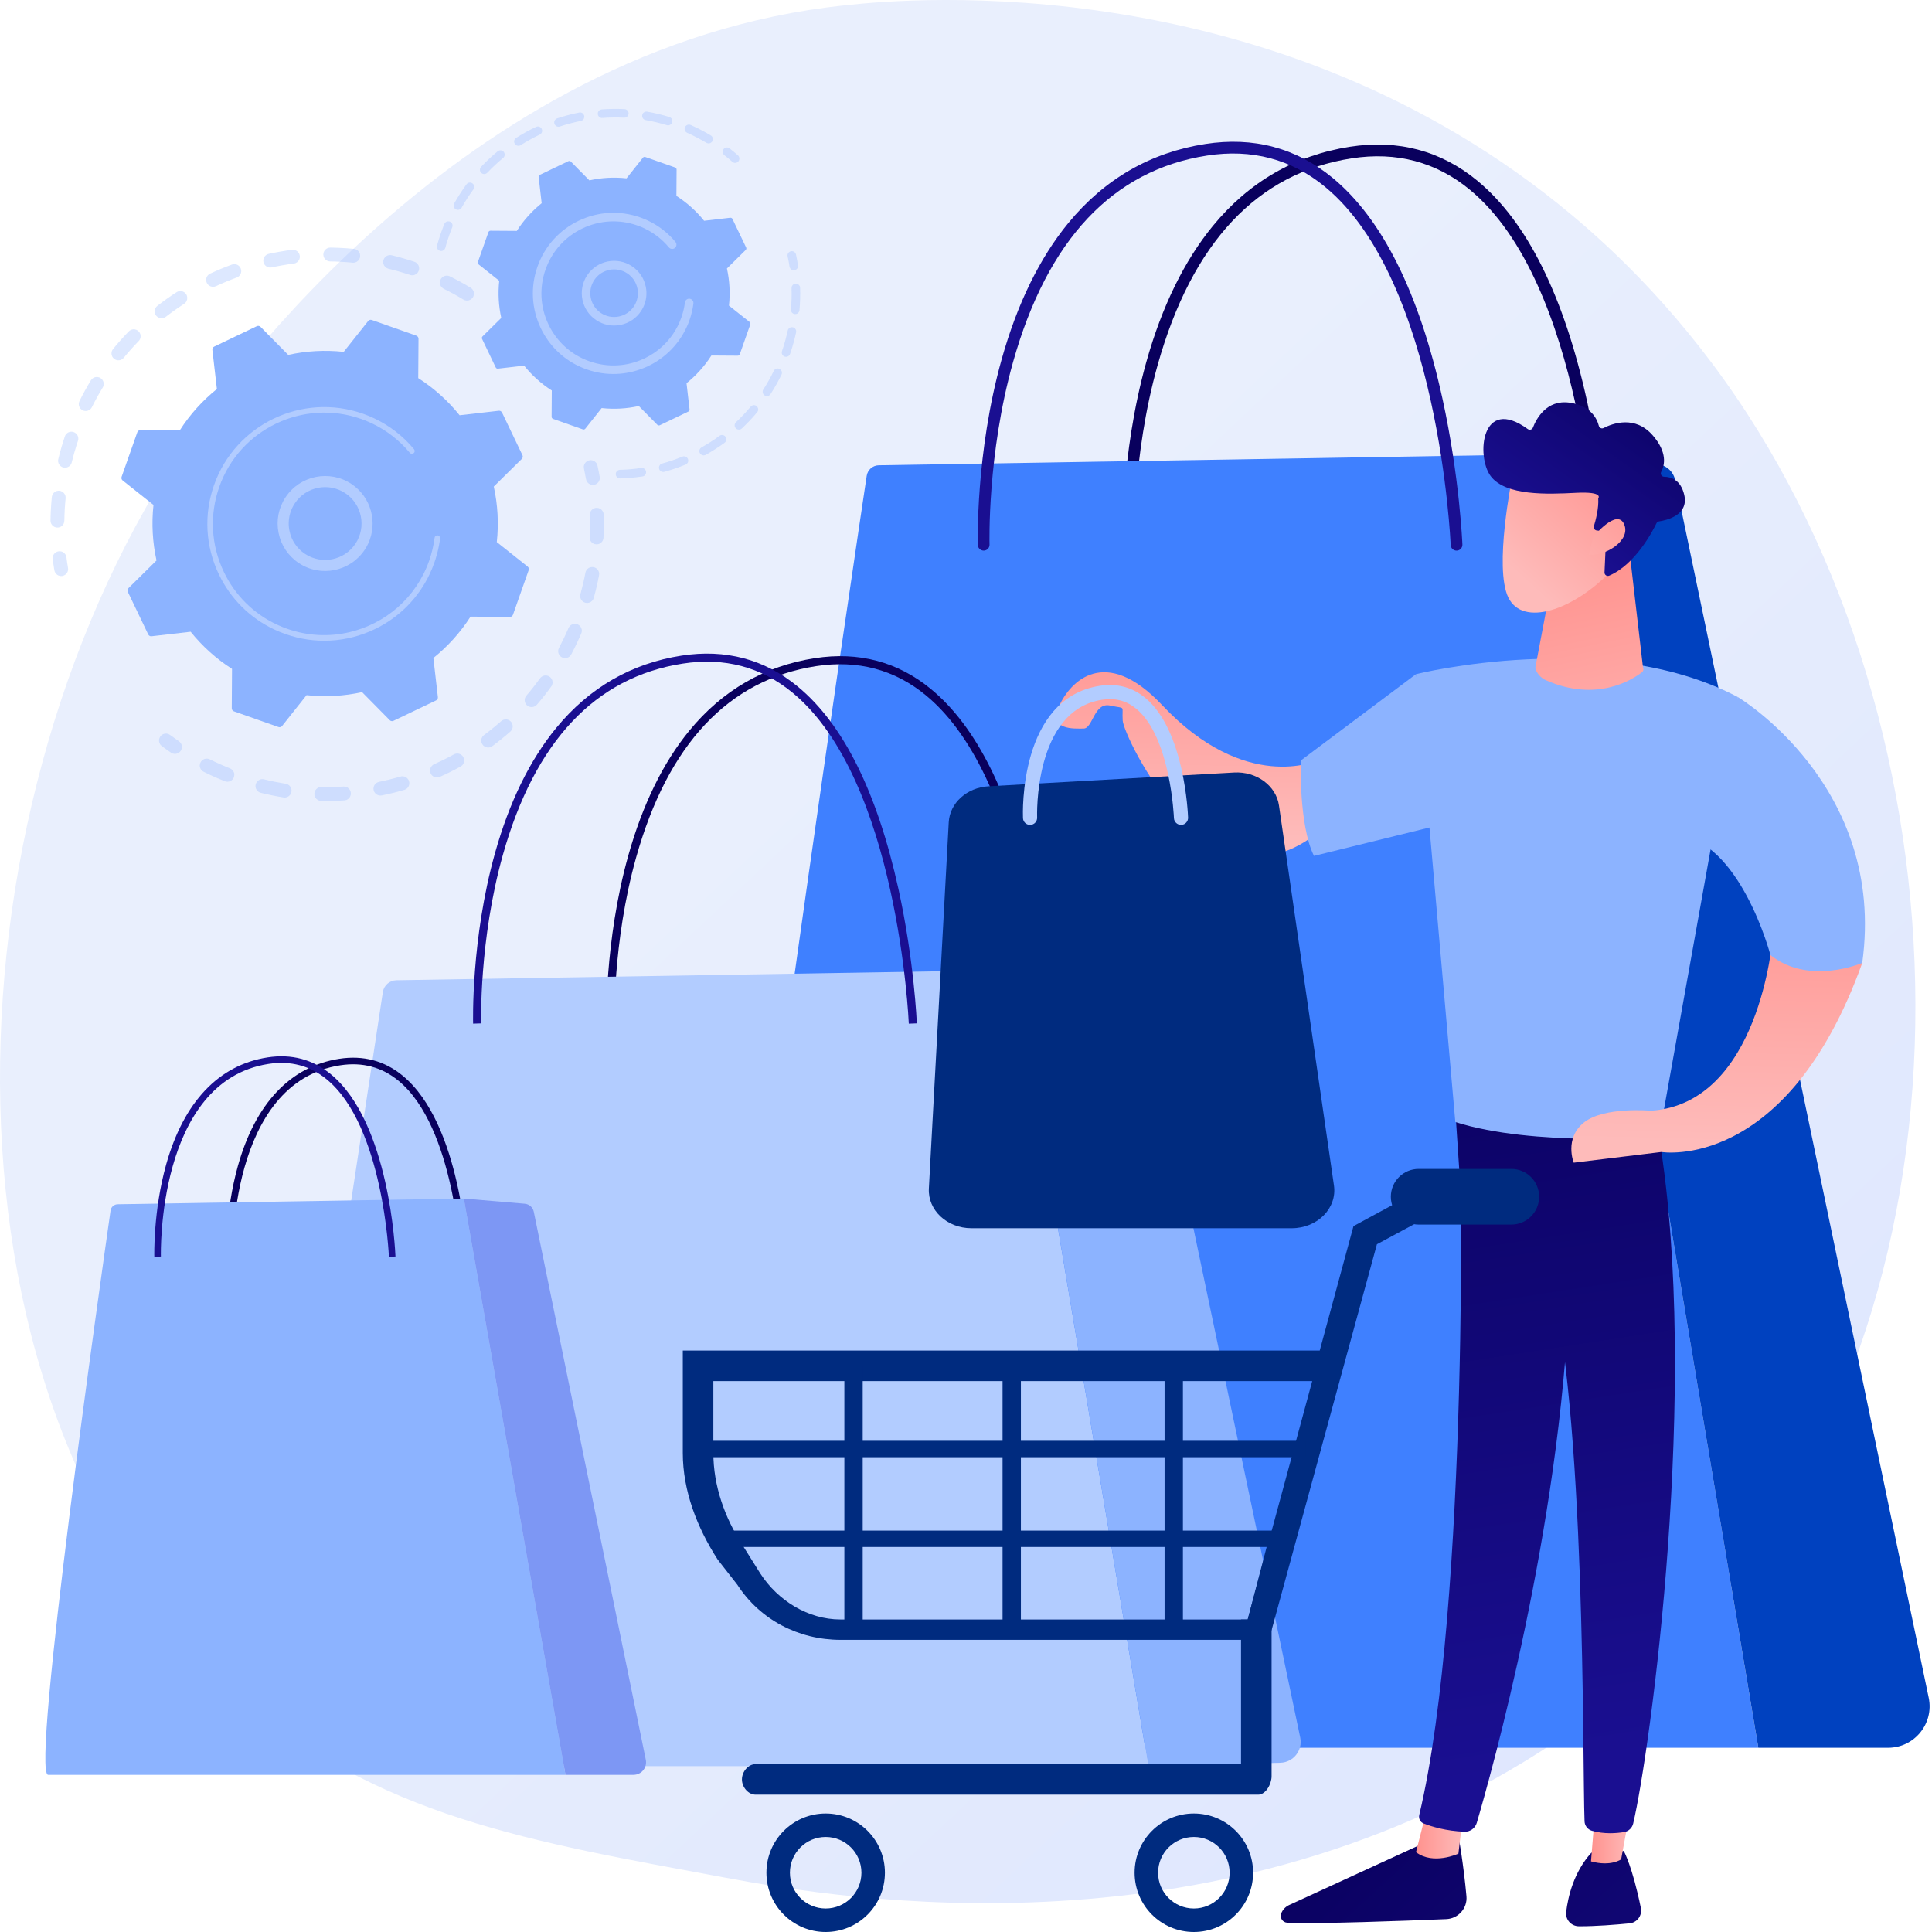 <svg width="256" height="256" viewBox="0 0 256 256" fill="none" xmlns="http://www.w3.org/2000/svg">
<g clip-path="url(#clip0_288_2649)">
<path d="M223.266 216.882C216.659 223.692 210.749 227.694 206.223 230.716C162.085 260.187 111.63 251.693 96.03 248.79C70.863 244.106 49.617 240.801 31.365 224.31C-10.113 186.838 -8.095 108.666 23.599 60.243C27.356 54.501 59.002 7.593 109.566 0.984C110.803 0.822 111.726 0.729 112.534 0.644C120.356 -0.184 168.828 -4.555 208.353 28.558C214.011 33.298 223.116 41.849 231.559 54.888C262.43 102.567 262.528 176.412 223.267 216.882H223.266Z" fill="url(#paint0_linear_288_2649)"/>
<g opacity="0.3">
<path d="M62.667 39.384C62.404 39.817 61.84 39.956 61.407 39.694C60.564 39.184 59.687 38.704 58.799 38.266C58.35 38.044 58.163 37.504 58.375 37.052C58.378 37.047 58.381 37.041 58.383 37.036C58.606 36.581 59.157 36.395 59.611 36.62C60.546 37.082 61.469 37.587 62.356 38.124C62.762 38.369 62.909 38.879 62.712 39.299C62.698 39.328 62.683 39.356 62.666 39.384H62.667ZM54.333 36.429C53.395 36.116 52.434 35.84 51.477 35.609C50.985 35.49 50.681 34.994 50.8 34.502C50.921 34.008 51.416 33.706 51.907 33.825C52.914 34.068 53.926 34.358 54.914 34.688C55.395 34.848 55.654 35.368 55.493 35.849C55.481 35.884 55.468 35.918 55.453 35.951C55.258 36.366 54.778 36.579 54.333 36.43V36.429ZM46.718 34.805C45.736 34.709 44.739 34.654 43.751 34.643C43.245 34.638 42.839 34.222 42.844 33.715C42.851 33.209 43.266 32.803 43.772 32.808C44.812 32.82 45.863 32.878 46.896 32.978C47.401 33.028 47.77 33.477 47.72 33.981C47.709 34.089 47.681 34.19 47.638 34.283C47.477 34.624 47.115 34.844 46.718 34.806V34.805ZM38.931 34.926C37.951 35.052 36.965 35.222 36.002 35.431C35.506 35.538 35.018 35.224 34.91 34.729C34.803 34.234 35.118 33.745 35.612 33.638C36.628 33.417 37.666 33.238 38.696 33.105C39.199 33.041 39.659 33.396 39.724 33.898C39.747 34.078 39.716 34.252 39.644 34.406C39.515 34.68 39.254 34.885 38.931 34.926ZM31.364 36.778C30.439 37.118 29.516 37.502 28.62 37.92C28.16 38.134 27.614 37.936 27.4 37.477C27.185 37.017 27.384 36.471 27.844 36.257C28.787 35.817 29.759 35.413 30.733 35.056C31.208 34.881 31.736 35.125 31.91 35.6C31.998 35.84 31.98 36.093 31.879 36.307C31.78 36.519 31.601 36.691 31.365 36.778H31.364ZM24.397 40.258C23.568 40.795 22.753 41.373 21.973 41.979C21.572 42.289 20.995 42.216 20.686 41.816C20.375 41.415 20.448 40.839 20.848 40.529C21.669 39.891 22.528 39.282 23.399 38.717C23.824 38.442 24.393 38.564 24.668 38.989C24.847 39.265 24.858 39.601 24.728 39.879C24.657 40.029 24.546 40.162 24.397 40.258ZM7.597 69.904C7.09 69.897 6.684 69.481 6.691 68.974C6.705 67.936 6.765 66.884 6.868 65.849C6.918 65.344 7.368 64.977 7.872 65.027C8.376 65.077 8.744 65.527 8.694 66.031C8.596 67.014 8.539 68.013 8.526 68.998C8.525 69.134 8.494 69.262 8.44 69.377C8.291 69.692 7.968 69.909 7.597 69.904V69.904ZM18.377 45.193C17.689 45.9 17.024 46.645 16.399 47.409C16.078 47.802 15.5 47.859 15.107 47.538C14.715 47.217 14.659 46.641 14.979 46.247C15.636 45.444 16.337 44.658 17.061 43.914C17.415 43.551 17.996 43.543 18.359 43.897C18.647 44.177 18.712 44.601 18.55 44.945C18.508 45.035 18.45 45.119 18.377 45.195V45.193ZM8.398 61.947C7.906 61.827 7.603 61.33 7.723 60.837C7.969 59.829 8.261 58.818 8.592 57.831C8.751 57.349 9.273 57.093 9.754 57.254C10.234 57.414 10.493 57.935 10.332 58.416C10.018 59.353 9.74 60.314 9.507 61.272C9.492 61.333 9.471 61.391 9.445 61.446C9.263 61.832 8.829 62.051 8.398 61.946L8.398 61.947ZM13.612 51.349C13.1 52.192 12.617 53.067 12.178 53.952C11.953 54.406 11.403 54.591 10.948 54.366C10.5 54.144 10.314 53.605 10.526 53.154C10.529 53.148 10.531 53.142 10.534 53.136C10.996 52.205 11.504 51.282 12.043 50.395C12.306 49.962 12.87 49.825 13.304 50.088C13.708 50.334 13.855 50.843 13.658 51.262C13.644 51.291 13.628 51.321 13.611 51.349H13.612Z" fill="#8CB3FF"/>
<path d="M8.938 75.801C9.015 75.637 9.045 75.45 9.012 75.258C8.932 74.791 8.862 74.315 8.802 73.843C8.738 73.34 8.278 72.985 7.775 73.05C7.272 73.114 6.916 73.573 6.981 74.076C7.044 74.573 7.119 75.074 7.203 75.564C7.288 76.063 7.761 76.4 8.26 76.316C8.568 76.263 8.814 76.063 8.938 75.801Z" fill="#8CB3FF"/>
</g>
<g opacity="0.3">
<path d="M24.015 99.365C24.204 98.965 24.079 98.475 23.702 98.218C23.311 97.952 22.919 97.672 22.537 97.388C22.13 97.085 21.555 97.169 21.253 97.576C20.95 97.985 21.035 98.558 21.442 98.86C21.844 99.159 22.256 99.453 22.668 99.734C23.087 100.019 23.657 99.911 23.943 99.493C23.971 99.451 23.995 99.409 24.015 99.365Z" fill="#8CB3FF"/>
<path d="M75.689 86.715C75.451 87.162 74.895 87.332 74.447 87.094C74 86.856 73.831 86.301 74.068 85.853C74.52 85.001 74.945 84.117 75.332 83.215C75.53 82.75 76.072 82.534 76.538 82.734C77.004 82.933 77.219 83.474 77.019 83.94C76.851 84.331 76.677 84.717 76.497 85.099C76.241 85.644 75.969 86.188 75.689 86.715ZM77.548 79.861C77.06 79.726 76.774 79.22 76.909 78.732C77.169 77.794 77.392 76.836 77.572 75.882C77.665 75.385 78.145 75.056 78.644 75.151C79.141 75.245 79.469 75.725 79.375 76.222C79.186 77.226 78.951 78.236 78.678 79.222C78.663 79.273 78.645 79.323 78.624 79.368C78.437 79.765 77.986 79.982 77.548 79.861ZM73.045 90.959C72.447 91.786 71.805 92.6 71.138 93.376C70.807 93.76 70.228 93.804 69.843 93.473C69.459 93.143 69.416 92.563 69.746 92.179C70.38 91.442 70.989 90.67 71.557 89.884C71.854 89.474 72.427 89.382 72.839 89.678C73.202 89.94 73.316 90.419 73.132 90.811C73.109 90.863 73.079 90.912 73.046 90.96L73.045 90.959ZM79.002 72.126C78.496 72.102 78.105 71.671 78.131 71.165C78.178 70.195 78.185 69.212 78.15 68.241C78.132 67.735 78.528 67.31 79.034 67.291C79.541 67.273 79.966 67.669 79.984 68.176C80.021 69.197 80.013 70.234 79.964 71.255C79.958 71.378 79.928 71.495 79.878 71.6C79.724 71.927 79.385 72.145 79.002 72.126ZM67.627 96.931C66.861 97.606 66.058 98.258 65.235 98.868C64.828 99.171 64.254 99.086 63.951 98.679C63.648 98.272 63.734 97.697 64.14 97.395C64.921 96.815 65.686 96.196 66.412 95.555C66.792 95.219 67.371 95.256 67.707 95.635C67.957 95.919 68.001 96.313 67.85 96.634C67.798 96.743 67.724 96.845 67.627 96.931ZM61.03 101.57C60.134 102.063 59.207 102.524 58.273 102.94C57.811 103.146 57.268 102.938 57.061 102.475C56.855 102.012 57.062 101.469 57.526 101.264C58.411 100.869 59.293 100.431 60.145 99.962C60.589 99.718 61.147 99.879 61.391 100.324C61.538 100.592 61.538 100.901 61.417 101.157C61.337 101.326 61.206 101.472 61.029 101.569L61.03 101.57ZM53.579 104.661C52.596 104.947 51.59 105.195 50.59 105.398C50.093 105.499 49.609 105.178 49.508 104.681C49.408 104.184 49.728 103.7 50.225 103.6C51.176 103.407 52.131 103.172 53.066 102.899C53.552 102.758 54.061 103.037 54.203 103.524C54.268 103.748 54.244 103.975 54.153 104.171C54.045 104.401 53.842 104.585 53.579 104.662V104.661ZM45.631 106.054C44.609 106.118 43.574 106.14 42.551 106.118C42.045 106.107 41.643 105.687 41.654 105.18C41.664 104.675 42.084 104.273 42.591 104.284C43.561 104.305 44.544 104.284 45.515 104.223C46.02 104.191 46.456 104.575 46.488 105.081C46.498 105.241 46.467 105.393 46.403 105.529C46.265 105.822 45.976 106.033 45.63 106.054L45.631 106.054ZM37.567 105.665C36.558 105.503 35.544 105.296 34.551 105.049C34.059 104.926 33.76 104.429 33.882 103.937C34.004 103.447 34.502 103.145 34.994 103.268C35.937 103.503 36.901 103.699 37.858 103.853C38.358 103.933 38.7 104.404 38.619 104.904C38.605 104.991 38.58 105.073 38.543 105.15C38.373 105.51 37.98 105.732 37.567 105.665ZM29.793 103.517C29.093 103.239 28.395 102.936 27.714 102.617C27.468 102.501 27.224 102.383 26.982 102.262C26.529 102.036 26.332 101.487 26.569 101.032C26.794 100.579 27.345 100.393 27.799 100.619C28.03 100.733 28.262 100.846 28.496 100.956C29.142 101.26 29.806 101.548 30.471 101.813C30.942 102.001 31.171 102.534 30.984 103.004C30.977 103.022 30.969 103.039 30.961 103.057C30.756 103.492 30.245 103.698 29.792 103.517H29.793Z" fill="#8CB3FF"/>
<path d="M79.386 63.725C79.464 63.559 79.493 63.37 79.46 63.177C79.374 62.688 79.277 62.191 79.17 61.701C79.062 61.205 78.573 60.892 78.078 60.999C77.582 61.107 77.269 61.596 77.377 62.091C77.478 62.557 77.57 63.029 77.652 63.494C77.739 63.993 78.214 64.326 78.713 64.24C79.02 64.186 79.263 63.986 79.386 63.726V63.725Z" fill="#8CB3FF"/>
</g>
<path d="M66.523 54.669C66.444 54.503 66.269 54.407 66.087 54.428L60.901 55.025C59.374 53.125 57.534 51.454 55.42 50.103L55.455 44.887C55.456 44.704 55.34 44.54 55.169 44.479L49.263 42.399C49.09 42.338 48.898 42.394 48.785 42.537L45.543 46.623C43.049 46.352 40.568 46.5 38.187 47.024L34.52 43.308C34.392 43.178 34.195 43.143 34.029 43.222L28.383 45.926C28.218 46.005 28.121 46.181 28.142 46.362L28.739 51.548C26.839 53.075 25.168 54.916 23.817 57.029L18.601 56.995C18.418 56.994 18.254 57.108 18.193 57.281L16.113 63.186C16.053 63.359 16.108 63.551 16.251 63.664L20.338 66.906C20.066 69.401 20.215 71.882 20.738 74.263L17.023 77.929C16.893 78.058 16.858 78.255 16.937 78.42L19.641 84.067C19.72 84.231 19.895 84.328 20.077 84.307L25.263 83.71C26.79 85.611 28.631 87.281 30.744 88.633L30.71 93.849C30.709 94.032 30.823 94.195 30.996 94.257L36.901 96.337C37.074 96.397 37.266 96.342 37.379 96.198L40.621 92.112C43.116 92.384 45.597 92.236 47.978 91.712L51.644 95.428C51.772 95.558 51.969 95.592 52.135 95.514L57.782 92.809C57.946 92.731 58.043 92.555 58.022 92.373L57.425 87.187C59.326 85.66 60.996 83.82 62.348 81.706L67.564 81.741C67.746 81.742 67.91 81.627 67.971 81.455L70.051 75.549C70.112 75.376 70.057 75.184 69.913 75.071L65.827 71.829C66.099 69.335 65.951 66.853 65.427 64.473L69.143 60.806C69.272 60.678 69.307 60.481 69.228 60.316L66.524 54.67L66.523 54.669Z" fill="#8CB3FF"/>
<path d="M48.325 72.848C46.406 75.739 42.493 76.531 39.601 74.611C38.201 73.681 37.246 72.262 36.913 70.614C36.58 68.966 36.909 67.288 37.839 65.887C39.758 62.996 43.671 62.204 46.563 64.124C49.193 65.871 50.085 69.267 48.78 72.043C48.65 72.318 48.499 72.588 48.326 72.848H48.325ZM38.352 70.324C38.607 71.588 39.34 72.676 40.414 73.389C42.63 74.86 45.632 74.254 47.103 72.037C48.576 69.819 47.968 66.819 45.751 65.348C43.535 63.877 40.533 64.483 39.062 66.7C38.928 66.901 38.811 67.109 38.711 67.323C38.273 68.254 38.145 69.297 38.352 70.324Z" fill="#B2CCFF"/>
<path d="M56.95 76.028C57.174 75.552 57.376 75.061 57.553 74.557C57.609 74.399 57.662 74.239 57.713 74.079C57.964 73.288 58.15 72.48 58.271 71.665C58.273 71.653 58.275 71.643 58.275 71.632C58.28 71.6 58.285 71.569 58.289 71.537C58.298 71.475 58.306 71.413 58.314 71.352C58.335 71.19 58.246 71.039 58.106 70.973C58.072 70.957 58.035 70.946 57.996 70.941C57.794 70.916 57.612 71.058 57.585 71.26C57.453 72.294 57.209 73.322 56.86 74.313C55.126 79.24 51.022 82.669 46.276 83.773C43.637 84.389 40.799 84.284 38.059 83.319C37.578 83.15 37.11 82.958 36.655 82.744C33.595 81.304 31.143 78.876 29.663 75.784C27.961 72.233 27.746 68.232 29.054 64.518C31.756 56.849 40.189 52.812 47.855 55.513C48.328 55.679 48.791 55.869 49.241 56.081C51.193 57 52.923 58.335 54.301 59.998C54.337 60.041 54.38 60.074 54.427 60.096C54.551 60.154 54.704 60.14 54.818 60.047C54.973 59.917 54.996 59.686 54.866 59.53C53.42 57.785 51.604 56.382 49.554 55.418C49.081 55.196 48.596 54.996 48.099 54.821C40.051 51.985 31.196 56.229 28.362 64.274C26.988 68.173 27.215 72.373 29.002 76.102C30.556 79.347 33.13 81.896 36.343 83.409C36.82 83.633 37.312 83.835 37.816 84.013C41.716 85.386 45.915 85.159 49.644 83.374C52.89 81.819 55.439 79.244 56.951 76.03L56.95 76.028Z" fill="#B2CCFF"/>
<g opacity="0.3">
<path d="M97.923 21.255C98.027 21.033 97.979 20.761 97.786 20.59C97.426 20.271 97.051 19.958 96.672 19.661C96.426 19.468 96.07 19.511 95.877 19.757C95.682 20.003 95.727 20.359 95.973 20.552C96.334 20.836 96.691 21.134 97.034 21.438C97.268 21.646 97.627 21.624 97.834 21.39C97.871 21.348 97.9 21.303 97.923 21.254V21.255Z" fill="#8CB3FF"/>
<path d="M94.382 18.727C94.22 18.994 93.873 19.081 93.604 18.92C92.926 18.513 92.22 18.137 91.506 17.8C91.356 17.729 91.204 17.66 91.05 17.592C90.765 17.465 90.636 17.129 90.763 16.844C90.894 16.578 91.226 16.43 91.512 16.557C91.672 16.628 91.831 16.701 91.989 16.775C92.738 17.127 93.478 17.523 94.189 17.95C94.44 18.101 94.533 18.416 94.41 18.676C94.402 18.694 94.393 18.711 94.383 18.727L94.382 18.727ZM88.354 16.583C87.438 16.304 86.496 16.078 85.555 15.912C85.247 15.858 85.041 15.565 85.095 15.256C85.149 14.95 85.443 14.741 85.752 14.796C86.737 14.969 87.725 15.206 88.685 15.5C88.984 15.591 89.153 15.909 89.061 16.208C89.053 16.234 89.043 16.26 89.032 16.284C88.914 16.534 88.627 16.667 88.354 16.583ZM82.695 15.592C81.74 15.545 80.772 15.557 79.817 15.63C79.505 15.653 79.233 15.419 79.21 15.107C79.186 14.794 79.42 14.523 79.733 14.499C80.734 14.424 81.75 14.411 82.751 14.46C83.064 14.475 83.305 14.741 83.29 15.054C83.286 15.13 83.267 15.202 83.237 15.267C83.141 15.469 82.932 15.603 82.696 15.592H82.695ZM76.966 16.022C76.027 16.211 75.09 16.46 74.185 16.763C73.888 16.861 73.567 16.701 73.468 16.404C73.37 16.108 73.53 15.786 73.827 15.687C74.777 15.37 75.758 15.11 76.743 14.911C77.051 14.849 77.35 15.048 77.411 15.355C77.436 15.479 77.418 15.601 77.368 15.707C77.294 15.865 77.149 15.985 76.966 16.022H76.966ZM71.515 17.838C70.65 18.249 69.803 18.718 68.997 19.231C68.733 19.399 68.382 19.321 68.214 19.057C68.046 18.793 68.124 18.443 68.388 18.275C69.233 17.737 70.12 17.246 71.026 16.815C71.309 16.68 71.647 16.8 71.781 17.083C71.857 17.243 71.852 17.42 71.782 17.568C71.728 17.682 71.636 17.78 71.514 17.839L71.515 17.838ZM66.67 20.922C65.932 21.531 65.226 22.191 64.57 22.886C64.355 23.113 63.996 23.123 63.769 22.908C63.541 22.694 63.531 22.336 63.746 22.107C64.433 21.379 65.175 20.686 65.948 20.047C66.19 19.847 66.547 19.882 66.746 20.123C66.89 20.298 66.912 20.534 66.822 20.726C66.787 20.799 66.737 20.867 66.67 20.922ZM62.727 25.095C62.163 25.863 61.64 26.678 61.173 27.515C61.02 27.789 60.675 27.887 60.401 27.734C60.128 27.581 60.034 27.239 60.183 26.962C60.674 26.085 61.222 25.231 61.814 24.424C62 24.172 62.354 24.117 62.607 24.303C62.829 24.465 62.897 24.76 62.784 25C62.769 25.033 62.75 25.064 62.728 25.095H62.727ZM58.312 33.237C58.01 33.156 57.831 32.845 57.913 32.542C58.139 31.706 58.415 30.867 58.731 30.052C58.779 29.927 58.828 29.805 58.877 29.682C58.986 29.391 59.326 29.253 59.616 29.372C59.906 29.49 60.045 29.821 59.927 30.111C59.879 30.226 59.834 30.341 59.789 30.46C59.485 31.24 59.223 32.04 59.007 32.837C58.998 32.87 58.987 32.901 58.972 32.932C58.857 33.176 58.581 33.31 58.312 33.237Z" fill="#8CB3FF"/>
</g>
<g opacity="0.3">
<path d="M103.552 49.641C103.121 50.53 102.63 51.399 102.096 52.226C101.926 52.488 101.575 52.564 101.312 52.394C101.049 52.224 100.978 51.873 101.144 51.611C101.653 50.822 102.12 49.992 102.533 49.145C102.67 48.863 103.009 48.746 103.29 48.883C103.569 49.02 103.687 49.354 103.555 49.634C103.554 49.636 103.553 49.639 103.551 49.641H103.552ZM103.966 47.248C103.671 47.146 103.514 46.823 103.616 46.528C103.923 45.639 104.18 44.721 104.379 43.801C104.445 43.497 104.746 43.301 105.052 43.367C105.359 43.432 105.553 43.734 105.487 44.04C105.278 45.004 105.01 45.966 104.688 46.898C104.681 46.919 104.673 46.937 104.665 46.955C104.543 47.214 104.244 47.344 103.967 47.248H103.966ZM100.335 54.617C99.7 55.375 99.015 56.101 98.297 56.774C98.068 56.987 97.709 56.976 97.496 56.747C97.282 56.519 97.294 56.161 97.522 55.946C98.207 55.304 98.861 54.612 99.466 53.889C99.667 53.648 100.025 53.617 100.264 53.818C100.466 53.987 100.52 54.266 100.413 54.493C100.393 54.536 100.367 54.577 100.335 54.616V54.617ZM105.319 41.618C105.007 41.59 104.777 41.315 104.805 41.003C104.889 40.065 104.916 39.113 104.886 38.173C104.876 37.861 105.122 37.599 105.434 37.588C105.746 37.578 106.009 37.823 106.019 38.137C106.051 39.123 106.023 40.122 105.934 41.105C105.927 41.172 105.91 41.236 105.883 41.295C105.784 41.504 105.563 41.64 105.319 41.618ZM96.012 58.666C95.216 59.248 94.376 59.787 93.515 60.269C93.242 60.422 92.896 60.324 92.743 60.051C92.591 59.778 92.688 59.432 92.961 59.28C93.783 58.821 94.584 58.306 95.343 57.751C95.595 57.566 95.95 57.621 96.135 57.874C96.262 58.047 96.275 58.268 96.189 58.45C96.15 58.534 96.091 58.608 96.011 58.666H96.012ZM90.844 61.56C89.929 61.935 88.985 62.257 88.035 62.519C87.733 62.602 87.421 62.425 87.338 62.123C87.255 61.821 87.431 61.51 87.734 61.426C88.639 61.177 89.541 60.869 90.413 60.51C90.703 60.391 91.034 60.53 91.153 60.819C91.216 60.972 91.207 61.136 91.141 61.276C91.082 61.399 90.98 61.502 90.844 61.558V61.56ZM85.13 63.133C84.152 63.279 83.157 63.366 82.172 63.391C81.859 63.399 81.599 63.153 81.591 62.839C81.583 62.526 81.831 62.267 82.142 62.257C83.081 62.234 84.03 62.151 84.963 62.011C85.273 61.966 85.561 62.179 85.607 62.489C85.624 62.604 85.605 62.715 85.559 62.813C85.481 62.979 85.324 63.104 85.129 63.133H85.13Z" fill="#8CB3FF"/>
<path d="M105.692 35.482C105.739 35.383 105.757 35.27 105.739 35.153C105.664 34.674 105.574 34.195 105.473 33.729C105.406 33.424 105.105 33.229 104.798 33.296C104.493 33.363 104.299 33.664 104.365 33.97C104.462 34.415 104.547 34.872 104.619 35.329C104.668 35.638 104.957 35.85 105.266 35.801C105.459 35.771 105.615 35.646 105.692 35.482H105.692Z" fill="#8CB3FF"/>
</g>
<path d="M97.057 29.013C97.004 28.902 96.887 28.838 96.765 28.852L93.295 29.252C92.274 27.98 91.042 26.863 89.628 25.959L89.651 22.468C89.651 22.345 89.575 22.235 89.459 22.195L85.507 20.804C85.392 20.763 85.263 20.8 85.188 20.896L83.018 23.631C81.349 23.449 79.689 23.547 78.095 23.899L75.642 21.413C75.556 21.326 75.425 21.303 75.314 21.355L71.535 23.165C71.425 23.218 71.36 23.335 71.374 23.457L71.774 26.927C70.502 27.948 69.384 29.18 68.48 30.595L64.989 30.572C64.867 30.572 64.757 30.648 64.717 30.764L63.324 34.715C63.284 34.831 63.321 34.96 63.417 35.035L66.151 37.205C65.969 38.874 66.068 40.534 66.419 42.128L63.933 44.581C63.846 44.667 63.823 44.798 63.876 44.909L65.686 48.688C65.739 48.798 65.856 48.862 65.978 48.849L69.447 48.449C70.469 49.721 71.7 50.839 73.114 51.742L73.091 55.233C73.091 55.355 73.167 55.465 73.284 55.505L77.235 56.898C77.35 56.938 77.479 56.902 77.555 56.806L79.725 54.071C81.393 54.253 83.054 54.154 84.647 53.803L87.1 56.289C87.186 56.376 87.318 56.399 87.428 56.347L91.207 54.536C91.318 54.483 91.383 54.366 91.368 54.245L90.969 50.775C92.24 49.754 93.359 48.521 94.263 47.108L97.754 47.131C97.876 47.131 97.986 47.055 98.026 46.939L99.418 42.987C99.458 42.872 99.421 42.743 99.325 42.667L96.591 40.498C96.772 38.829 96.674 37.169 96.323 35.575L98.808 33.122C98.895 33.036 98.918 32.904 98.866 32.794L97.056 29.015L97.057 29.013Z" fill="#8CB3FF"/>
<path d="M84.943 41.22C84.31 42.174 83.343 42.824 82.22 43.051C81.098 43.278 79.954 43.054 79 42.421C77.031 41.114 76.493 38.453 77.799 36.478C79.106 34.509 81.772 33.97 83.74 35.278C84.695 35.911 85.345 36.878 85.572 38.001C85.756 38.913 85.643 39.839 85.254 40.667C85.164 40.857 85.06 41.042 84.942 41.221L84.943 41.22ZM79.627 41.477C80.329 41.943 81.17 42.108 81.996 41.94C82.822 41.773 83.533 41.295 83.998 40.593C84.464 39.891 84.628 39.05 84.462 38.225C84.295 37.399 83.816 36.688 83.115 36.222C81.666 35.261 79.706 35.657 78.744 37.105C78.657 37.236 78.582 37.371 78.517 37.509C77.862 38.899 78.31 40.602 79.628 41.477H79.627Z" fill="#B2CCFF"/>
<path d="M90.946 43.432C91.099 43.108 91.236 42.773 91.358 42.428C91.6 41.742 91.772 41.031 91.87 40.313C91.875 40.281 91.878 40.248 91.883 40.216C91.915 39.966 91.779 39.734 91.563 39.632C91.51 39.607 91.453 39.59 91.392 39.582C91.081 39.543 90.799 39.763 90.758 40.073C90.673 40.744 90.515 41.41 90.289 42.05C90.278 42.086 90.264 42.12 90.252 42.155C89.703 43.666 88.799 44.983 87.626 46.021C86.99 46.584 86.273 47.065 85.489 47.448C85.483 47.451 85.477 47.454 85.47 47.457C85.45 47.466 85.431 47.476 85.412 47.485C83.113 48.586 80.523 48.727 78.118 47.879C77.808 47.77 77.504 47.645 77.21 47.507C75.228 46.575 73.641 45.003 72.682 43.002C71.581 40.703 71.441 38.113 72.288 35.709C73.135 33.307 74.867 31.375 77.166 30.273C79.464 29.172 82.054 29.031 84.459 29.879C84.765 29.987 85.064 30.109 85.356 30.247C86.62 30.842 87.739 31.706 88.631 32.782C88.686 32.849 88.752 32.899 88.826 32.933C89.018 33.023 89.254 33.001 89.428 32.856C89.669 32.656 89.702 32.299 89.503 32.058C88.505 30.854 87.252 29.886 85.839 29.221C85.512 29.067 85.178 28.93 84.836 28.809C82.146 27.862 79.248 28.018 76.676 29.251C74.104 30.483 72.165 32.64 71.218 35.332C70.27 38.022 70.427 40.919 71.66 43.491C72.732 45.73 74.508 47.489 76.724 48.531C77.053 48.686 77.392 48.826 77.74 48.948C82.948 50.782 88.644 48.323 90.945 43.431L90.946 43.432Z" fill="#B2CCFF"/>
<path d="M212.163 73.326C211.748 73.326 211.404 72.998 211.387 72.58C211.374 72.231 209.858 37.578 194.746 25.127C190.295 21.459 185.032 20.064 179.111 20.981C166.608 22.916 157.957 32.126 153.397 48.356C149.961 60.586 150.28 72.409 150.284 72.527C150.297 72.955 149.96 73.314 149.531 73.326C149.101 73.326 148.744 73.004 148.731 72.574C148.728 72.454 148.399 60.425 151.893 47.969C153.956 40.615 156.927 34.543 160.725 29.919C165.512 24.092 171.619 20.569 178.874 19.446C185.254 18.459 190.928 19.967 195.738 23.93C202.328 29.361 207.226 39.203 210.298 53.182C212.571 63.533 212.938 72.432 212.941 72.521C212.957 72.95 212.623 73.31 212.195 73.328C212.185 73.328 212.175 73.328 212.164 73.328L212.163 73.326Z" fill="url(#paint1_linear_288_2649)"/>
<path d="M114.842 63.056C114.959 62.261 115.635 61.667 116.44 61.654L204.24 60.203L232.988 231.588H94.26C89.495 231.588 114.842 63.057 114.842 63.057V63.056Z" fill="#3F80FF"/>
<path d="M219.593 61.509L204.239 60.203L232.988 231.588H250.185C253.672 231.588 256.278 228.384 255.567 224.971L221.965 63.612C221.726 62.465 220.762 61.61 219.593 61.51V61.509Z" fill="#0041BF"/>
<path d="M192.997 72.958C192.582 72.958 192.238 72.63 192.221 72.211C192.208 71.863 190.692 37.21 175.58 24.759C171.129 21.091 165.867 19.696 159.945 20.613C147.442 22.547 138.791 31.758 134.231 47.987C130.795 60.218 131.114 72.04 131.118 72.158C131.131 72.587 130.794 72.945 130.365 72.958C129.948 72.965 129.578 72.635 129.565 72.206C129.562 72.086 129.233 60.057 132.727 47.6C134.79 40.247 137.761 34.174 141.559 29.551C146.346 23.724 152.453 20.2 159.708 19.078C166.088 18.089 171.762 19.599 176.572 23.562C183.162 28.993 188.06 38.834 191.132 52.814C193.405 63.164 193.772 72.064 193.775 72.153C193.791 72.582 193.457 72.942 193.029 72.959C193.019 72.959 193.009 72.959 192.998 72.959L192.997 72.958Z" fill="url(#paint2_linear_288_2649)"/>
<path d="M138.077 135.982C138.064 135.66 136.665 103.653 122.68 92.128C118.536 88.713 113.64 87.415 108.13 88.268C96.531 90.063 88.51 98.595 84.288 113.627C81.116 124.922 81.412 135.835 81.414 135.944L80.347 135.977C80.344 135.866 80.042 124.811 83.253 113.361C85.147 106.611 87.872 101.038 91.355 96.798C95.737 91.465 101.325 88.24 107.965 87.213C113.789 86.311 118.97 87.688 123.358 91.305C129.398 96.282 133.89 105.316 136.711 118.155C138.803 127.675 139.14 135.859 139.143 135.941L138.077 135.982Z" fill="url(#paint3_linear_288_2649)"/>
<path d="M36.553 224.904L50.729 131.46C50.864 130.567 51.624 129.903 52.526 129.888L134.439 128.534L152.158 234.026H43.526C38.918 234.026 35.881 229.463 36.553 224.904Z" fill="#B2CCFF"/>
<path d="M150.232 129.878L134.44 128.534L152.159 234.026L169.65 233.574C171.377 233.53 172.641 231.931 172.287 230.241L151.457 130.883C151.297 130.327 150.81 129.926 150.233 129.878H150.232Z" fill="#8CB3FF"/>
<path d="M120.42 135.642C120.407 135.321 119.008 103.313 105.022 91.789C100.879 88.374 95.983 87.076 90.472 87.929C78.874 89.723 70.853 98.255 66.63 113.288C63.459 124.582 63.754 135.496 63.757 135.605L62.69 135.638C62.686 135.527 62.384 124.472 65.595 113.022C67.489 106.272 70.214 100.698 73.698 96.459C78.079 91.126 83.667 87.901 90.308 86.874C96.132 85.972 101.312 87.349 105.7 90.966C111.74 95.943 116.232 104.976 119.054 117.816C121.145 127.336 121.482 135.52 121.486 135.601L120.42 135.642Z" fill="url(#paint4_linear_288_2649)"/>
<path d="M61.039 166.708C61.033 166.536 60.281 149.366 52.802 143.204C50.605 141.394 48.007 140.705 45.084 141.158C30.276 143.449 30.818 166.446 30.825 166.678L29.956 166.705C29.954 166.645 29.791 160.669 31.525 154.483C33.848 146.203 38.49 141.298 44.951 140.297C48.131 139.805 50.959 140.557 53.356 142.533C61.135 148.944 61.88 165.953 61.908 166.674L61.038 166.708H61.039Z" fill="url(#paint5_linear_288_2649)"/>
<path d="M15.592 159.571L61.46 158.813L74.926 235.176H6.38C4.038 235.176 13.483 168.563 14.65 160.402C14.717 159.931 15.117 159.58 15.592 159.571Z" fill="#8CB3FF"/>
<path d="M69.532 159.501L61.46 158.814L74.926 235.176H83.942C84.995 235.176 85.782 234.212 85.572 233.181L70.729 160.566C70.61 159.986 70.123 159.552 69.532 159.502V159.501Z" fill="#7D97F4"/>
<path d="M51.532 166.525C51.526 166.353 50.774 149.183 43.294 143.021C41.097 141.211 38.5 140.522 35.577 140.975C20.769 143.266 21.31 166.263 21.318 166.495L20.448 166.522C20.446 166.462 20.284 160.487 22.018 154.301C24.34 146.02 28.983 141.115 35.443 140.114C38.623 139.623 41.451 140.374 43.848 142.35C51.628 148.761 52.373 165.77 52.401 166.492L51.531 166.525H51.532Z" fill="url(#paint6_linear_288_2649)"/>
<path d="M193.235 243.13C193.235 243.13 193.957 247.221 194.312 251.271C194.451 252.854 193.23 254.228 191.642 254.295C186.249 254.52 174.711 254.957 170.571 254.771C169.949 254.744 169.542 254.106 169.772 253.528C169.965 253.043 170.337 252.651 170.812 252.432L189.869 243.674L193.235 243.13Z" fill="url(#paint7_linear_288_2649)"/>
<path d="M193.827 240.726L193.246 245.62C193.246 245.62 189.908 247.174 187.628 245.424L189.01 239.971L193.827 240.727V240.726Z" fill="url(#paint8_linear_288_2649)"/>
<path d="M193.39 148.717C193.64 149.995 194.737 212.494 188.056 240.502C187.947 240.959 188.178 241.43 188.614 241.607C189.639 242.026 191.647 242.632 194.055 242.714C194.8 242.738 195.469 242.254 195.679 241.539C197.589 235.04 206.739 202.482 207.933 171.38C209.267 136.626 207.933 170.197 207.933 170.197L207.151 148.715L193.391 148.718L193.39 148.717Z" fill="url(#paint9_linear_288_2649)"/>
<path d="M215.157 245.264C215.157 245.264 216.307 247.33 217.422 252.818C217.623 253.809 216.93 254.758 215.923 254.857C214.142 255.033 211.4 255.258 209.204 255.242C208.192 255.235 207.401 254.353 207.524 253.349C207.767 251.345 208.525 248.058 210.866 245.497L215.157 245.264Z" fill="url(#paint10_linear_288_2649)"/>
<path d="M216.168 238.97L214.811 246.371C214.811 246.371 213.47 247.368 210.815 246.645L211.463 238.682L216.168 238.969V238.97Z" fill="url(#paint11_linear_288_2649)"/>
<path d="M219.833 150.634C225.296 183.61 218.648 232.135 216.405 241.633C216.268 242.214 215.799 242.66 215.209 242.758C214.208 242.923 212.56 243.059 210.936 242.587C210.376 242.424 209.983 241.919 209.96 241.337C209.659 233.659 210.201 186.519 205.11 167.889C204.852 166.945 204.275 166.122 203.478 165.555L193.596 158.53L192.838 147.174L219.834 150.633L219.833 150.634Z" fill="url(#paint12_linear_288_2649)"/>
<path d="M187.628 89.329C187.628 89.329 212.729 83.074 230.283 92.37L219.833 150.634C219.833 150.634 203.206 151.974 192.838 148.676L187.628 89.328V89.329Z" fill="#8CB3FF"/>
<path d="M215.779 71.873L217.7 88.406C217.822 88.64 217.763 88.929 217.553 89.089C216.266 90.078 211.547 93.088 204.865 90.145C204.169 89.839 203.637 89.247 203.428 88.516L206.146 74.187L215.779 71.872V71.873Z" fill="url(#paint13_linear_288_2649)"/>
<path d="M200.372 63.254C200.372 63.254 197.928 75.201 199.859 79.167C201.792 83.133 208.506 80.83 213.447 75.691L214.312 63.313L200.372 63.253V63.254Z" fill="url(#paint14_linear_288_2649)"/>
<path d="M211.571 70.29C211.298 70.255 211.122 69.986 211.201 69.722C211.443 68.921 211.863 67.307 211.774 66.03C211.774 66.03 212.575 65.107 208.83 65.3C205.086 65.493 199.487 65.73 197.514 63.076C195.59 60.488 196.248 52.361 202.442 56.858C202.677 57.029 203.013 56.935 203.117 56.664C203.57 55.492 204.917 52.938 207.952 53.351C210.793 53.738 211.616 55.493 211.855 56.43C211.926 56.705 212.232 56.846 212.484 56.715C213.682 56.1 216.664 54.995 219.005 57.699C220.933 59.926 220.601 61.606 220.118 62.523C219.962 62.82 220.172 63.17 220.508 63.173C221.417 63.184 222.701 63.573 223.168 65.558C223.815 68.303 220.726 68.954 219.83 69.083C219.683 69.104 219.555 69.195 219.491 69.328C218.995 70.362 216.694 74.802 213.223 76.278C212.922 76.406 212.59 76.169 212.606 75.844L212.83 70.864C212.84 70.633 212.672 70.433 212.442 70.402L211.57 70.287L211.571 70.29Z" fill="url(#paint15_linear_288_2649)"/>
<path d="M211.135 71.117C211.135 71.117 214.252 67.285 215.203 69.458C216.154 71.631 212.648 73.764 210.516 73.478L211.135 71.117Z" fill="url(#paint16_linear_288_2649)"/>
<path d="M234.875 124.353C234.875 124.353 233.163 146.232 218.76 147.175C218.76 147.175 212.587 146.609 209.907 148.714C207.228 150.819 208.526 154.061 208.526 154.061L220.146 152.644C220.146 152.644 236.765 155.411 246.758 127.594L234.875 124.353Z" fill="url(#paint17_linear_288_2649)"/>
<path d="M230.283 92.37C230.283 92.37 249.998 104.098 246.758 127.594C246.758 127.594 239.715 130.647 234.594 126.554C234.594 126.554 230.603 111.29 221.937 110.529L230.284 92.37H230.283Z" fill="#8CB3FF"/>
<path d="M174.529 100.778C174.529 100.778 165.062 105.179 153.989 93.431C146.421 85.402 141.791 90.325 140.328 93.566C138.865 96.807 142.365 96.537 143.586 96.537C144.806 96.537 144.958 93.011 147.11 93.491C149.263 93.971 148.63 93.329 148.764 95.489C148.9 97.649 160.47 122.048 174.784 110.165L174.529 100.779V100.778Z" fill="url(#paint18_linear_288_2649)"/>
<path d="M130.991 104.187L163.524 102.362C166.49 102.195 169.093 104.106 169.472 106.73L176.757 157.087C177.192 160.089 174.565 162.747 171.164 162.747H128.713C125.492 162.747 122.925 160.35 123.08 157.486L125.713 108.954C125.852 106.4 128.124 104.347 130.991 104.187Z" fill="#002B7F"/>
<path d="M136.486 109.303C135.986 109.303 135.571 108.909 135.55 108.404C135.522 107.758 135.013 92.547 145.717 90.874C148.008 90.518 150.039 91.055 151.757 92.474C156.969 96.781 157.409 107.863 157.426 108.333C157.444 108.85 157.039 109.284 156.521 109.302C156.008 109.31 155.57 108.915 155.552 108.398C155.549 108.292 155.124 97.687 150.562 93.918C149.259 92.841 147.769 92.454 146.008 92.727C136.938 94.144 137.418 108.184 137.424 108.325C137.446 108.843 137.044 109.28 136.526 109.302C136.512 109.302 136.5 109.302 136.487 109.302L136.486 109.303Z" fill="#B2CCFF"/>
<path d="M187.628 89.329L172.354 100.778C172.354 100.778 172.084 109.355 174.11 113.411L191.124 109.23L187.628 89.329Z" fill="#8CB3FF"/>
<path d="M90.474 178.953V192.515C90.474 197.565 92.374 202.43 95.111 206.672L97.703 209.987C100.702 214.63 105.837 217.286 111.364 217.286H168.112L168.541 215.827L182.45 164.87L194.121 158.577L192.383 155.399L179.344 162.469L174.872 178.953H90.474ZM94.523 183.002H173.877L168.28 203.652L165.327 214.587H111.364C107.079 214.587 103.057 212.08 100.735 208.483L98.376 204.721C96.016 201.072 94.523 196.86 94.523 192.515V183.001L94.523 183.002Z" fill="#002B7F"/>
<path d="M98.31 235.78C98.31 236.785 99.127 237.803 100.136 237.803H166.719C167.728 237.803 168.491 236.377 168.491 235.373V203.976C168.491 203.63 168.422 203.665 168.254 203.39L165.327 214.587H164.442V233.754H100.137C99.128 233.754 98.311 234.772 98.311 235.781L98.31 235.78Z" fill="#002B7F"/>
<path d="M135.274 180.859H132.844V215.037H135.274V180.859Z" fill="#002B7F"/>
<path d="M156.743 180.859H154.312V215.037H156.743V180.859Z" fill="#002B7F"/>
<path d="M114.313 180.859H111.882V215.037H114.313V180.859Z" fill="#002B7F"/>
<path d="M172.954 190.913H93.902V193.086H172.954V190.913Z" fill="#002B7F"/>
<path d="M169.503 202.81H95.882V204.984H169.503V202.81Z" fill="#002B7F"/>
<path d="M150.341 248.149C150.341 252.484 153.855 256 158.191 256C162.526 256 166.042 252.485 166.042 248.149C166.042 243.812 162.527 240.299 158.191 240.299C153.854 240.299 150.341 243.813 150.341 248.149ZM153.453 248.149C153.453 245.532 155.574 243.41 158.192 243.41C160.809 243.41 162.931 245.531 162.931 248.149C162.931 250.766 160.808 252.887 158.192 252.887C155.575 252.887 153.453 250.766 153.453 248.149Z" fill="#002B7F"/>
<path d="M101.555 248.149C101.555 252.484 105.07 256 109.405 256C113.741 256 117.256 252.485 117.256 248.149C117.256 243.812 113.742 240.299 109.405 240.299C105.069 240.299 101.555 243.813 101.555 248.149ZM104.667 248.149C104.667 245.532 106.789 243.41 109.406 243.41C112.024 243.41 114.145 245.531 114.145 248.149C114.145 250.766 112.024 252.887 109.406 252.887C106.789 252.887 104.667 250.766 104.667 248.149Z" fill="#002B7F"/>
<path d="M184.294 158.575C184.294 160.612 185.946 162.264 187.983 162.264H200.255C202.292 162.264 203.943 160.612 203.943 158.575C203.943 156.538 202.292 154.887 200.255 154.887H187.983C185.946 154.887 184.294 156.538 184.294 158.575Z" fill="#002B7F"/>
</g>
<defs>
<linearGradient id="paint0_linear_288_2649" x1="276.997" y1="293.31" x2="98.043" y2="102.81" gradientUnits="userSpaceOnUse">
<stop stop-color="#DAE3FE"/>
<stop offset="1" stop-color="#E9EFFD"/>
</linearGradient>
<linearGradient id="paint1_linear_288_2649" x1="185.85" y1="18.727" x2="199.52" y2="-121.08" gradientUnits="userSpaceOnUse">
<stop stop-color="#09005D"/>
<stop offset="1" stop-color="#1A0F91"/>
</linearGradient>
<linearGradient id="paint2_linear_288_2649" x1="170.772" y1="-65.384" x2="167.355" y2="-14.432" gradientUnits="userSpaceOnUse">
<stop stop-color="#09005D"/>
<stop offset="1" stop-color="#1A0F91"/>
</linearGradient>
<linearGradient id="paint3_linear_288_2649" x1="121.593" y1="12.444" x2="135.262" y2="-127.363" gradientUnits="userSpaceOnUse">
<stop stop-color="#09005D"/>
<stop offset="1" stop-color="#1A0F91"/>
</linearGradient>
<linearGradient id="paint4_linear_288_2649" x1="109.241" y1="-1.349" x2="102.716" y2="49.604" gradientUnits="userSpaceOnUse">
<stop stop-color="#09005D"/>
<stop offset="1" stop-color="#1A0F91"/>
</linearGradient>
<linearGradient id="paint5_linear_288_2649" x1="61.465" y1="6.566" x2="75.134" y2="-133.242" gradientUnits="userSpaceOnUse">
<stop stop-color="#09005D"/>
<stop offset="1" stop-color="#1A0F91"/>
</linearGradient>
<linearGradient id="paint6_linear_288_2649" x1="71.116" y1="59.776" x2="53.096" y2="113.213" gradientUnits="userSpaceOnUse">
<stop stop-color="#09005D"/>
<stop offset="1" stop-color="#1A0F91"/>
</linearGradient>
<linearGradient id="paint7_linear_288_2649" x1="171.175" y1="237.475" x2="240.962" y2="313.384" gradientUnits="userSpaceOnUse">
<stop stop-color="#09005D"/>
<stop offset="1" stop-color="#1A0F91"/>
</linearGradient>
<linearGradient id="paint8_linear_288_2649" x1="193.826" y1="243.113" x2="187.627" y2="243.113" gradientUnits="userSpaceOnUse">
<stop stop-color="#FEBBBA"/>
<stop offset="1" stop-color="#FF928E"/>
</linearGradient>
<linearGradient id="paint9_linear_288_2649" x1="187.083" y1="125.918" x2="203.907" y2="234.573" gradientUnits="userSpaceOnUse">
<stop stop-color="#09005D"/>
<stop offset="1" stop-color="#1A0F91"/>
</linearGradient>
<linearGradient id="paint10_linear_288_2649" x1="186.83" y1="223.082" x2="256.617" y2="298.991" gradientUnits="userSpaceOnUse">
<stop stop-color="#09005D"/>
<stop offset="1" stop-color="#1A0F91"/>
</linearGradient>
<linearGradient id="paint11_linear_288_2649" x1="216.167" y1="242.795" x2="210.815" y2="242.795" gradientUnits="userSpaceOnUse">
<stop stop-color="#FEBBBA"/>
<stop offset="1" stop-color="#FF928E"/>
</linearGradient>
<linearGradient id="paint12_linear_288_2649" x1="201.923" y1="123.621" x2="218.747" y2="232.275" gradientUnits="userSpaceOnUse">
<stop stop-color="#09005D"/>
<stop offset="1" stop-color="#1A0F91"/>
</linearGradient>
<linearGradient id="paint13_linear_288_2649" x1="215.39" y1="108.357" x2="208.401" y2="74.34" gradientUnits="userSpaceOnUse">
<stop stop-color="#FEBBBA"/>
<stop offset="1" stop-color="#FF928E"/>
</linearGradient>
<linearGradient id="paint14_linear_288_2649" x1="201.038" y1="75.98" x2="214.749" y2="60.863" gradientUnits="userSpaceOnUse">
<stop stop-color="#FEBBBA"/>
<stop offset="1" stop-color="#FF928E"/>
</linearGradient>
<linearGradient id="paint15_linear_288_2649" x1="220.43" y1="47.512" x2="203.862" y2="70.925" gradientUnits="userSpaceOnUse">
<stop stop-color="#09005D"/>
<stop offset="1" stop-color="#1A0F91"/>
</linearGradient>
<linearGradient id="paint16_linear_288_2649" x1="206.548" y1="78.488" x2="218.884" y2="64.887" gradientUnits="userSpaceOnUse">
<stop stop-color="#FEBBBA"/>
<stop offset="1" stop-color="#FF928E"/>
</linearGradient>
<linearGradient id="paint17_linear_288_2649" x1="227.208" y1="151.364" x2="228.077" y2="115.221" gradientUnits="userSpaceOnUse">
<stop stop-color="#FEBBBA"/>
<stop offset="1" stop-color="#FF928E"/>
</linearGradient>
<linearGradient id="paint18_linear_288_2649" x1="157.184" y1="110.709" x2="157.867" y2="82.303" gradientUnits="userSpaceOnUse">
<stop stop-color="#FEBBBA"/>
<stop offset="1" stop-color="#FF928E"/>
</linearGradient>
<clipPath id="clip0_288_2649">
<rect width="255.684" height="256" fill="white"/>
</clipPath>
</defs>
</svg>

